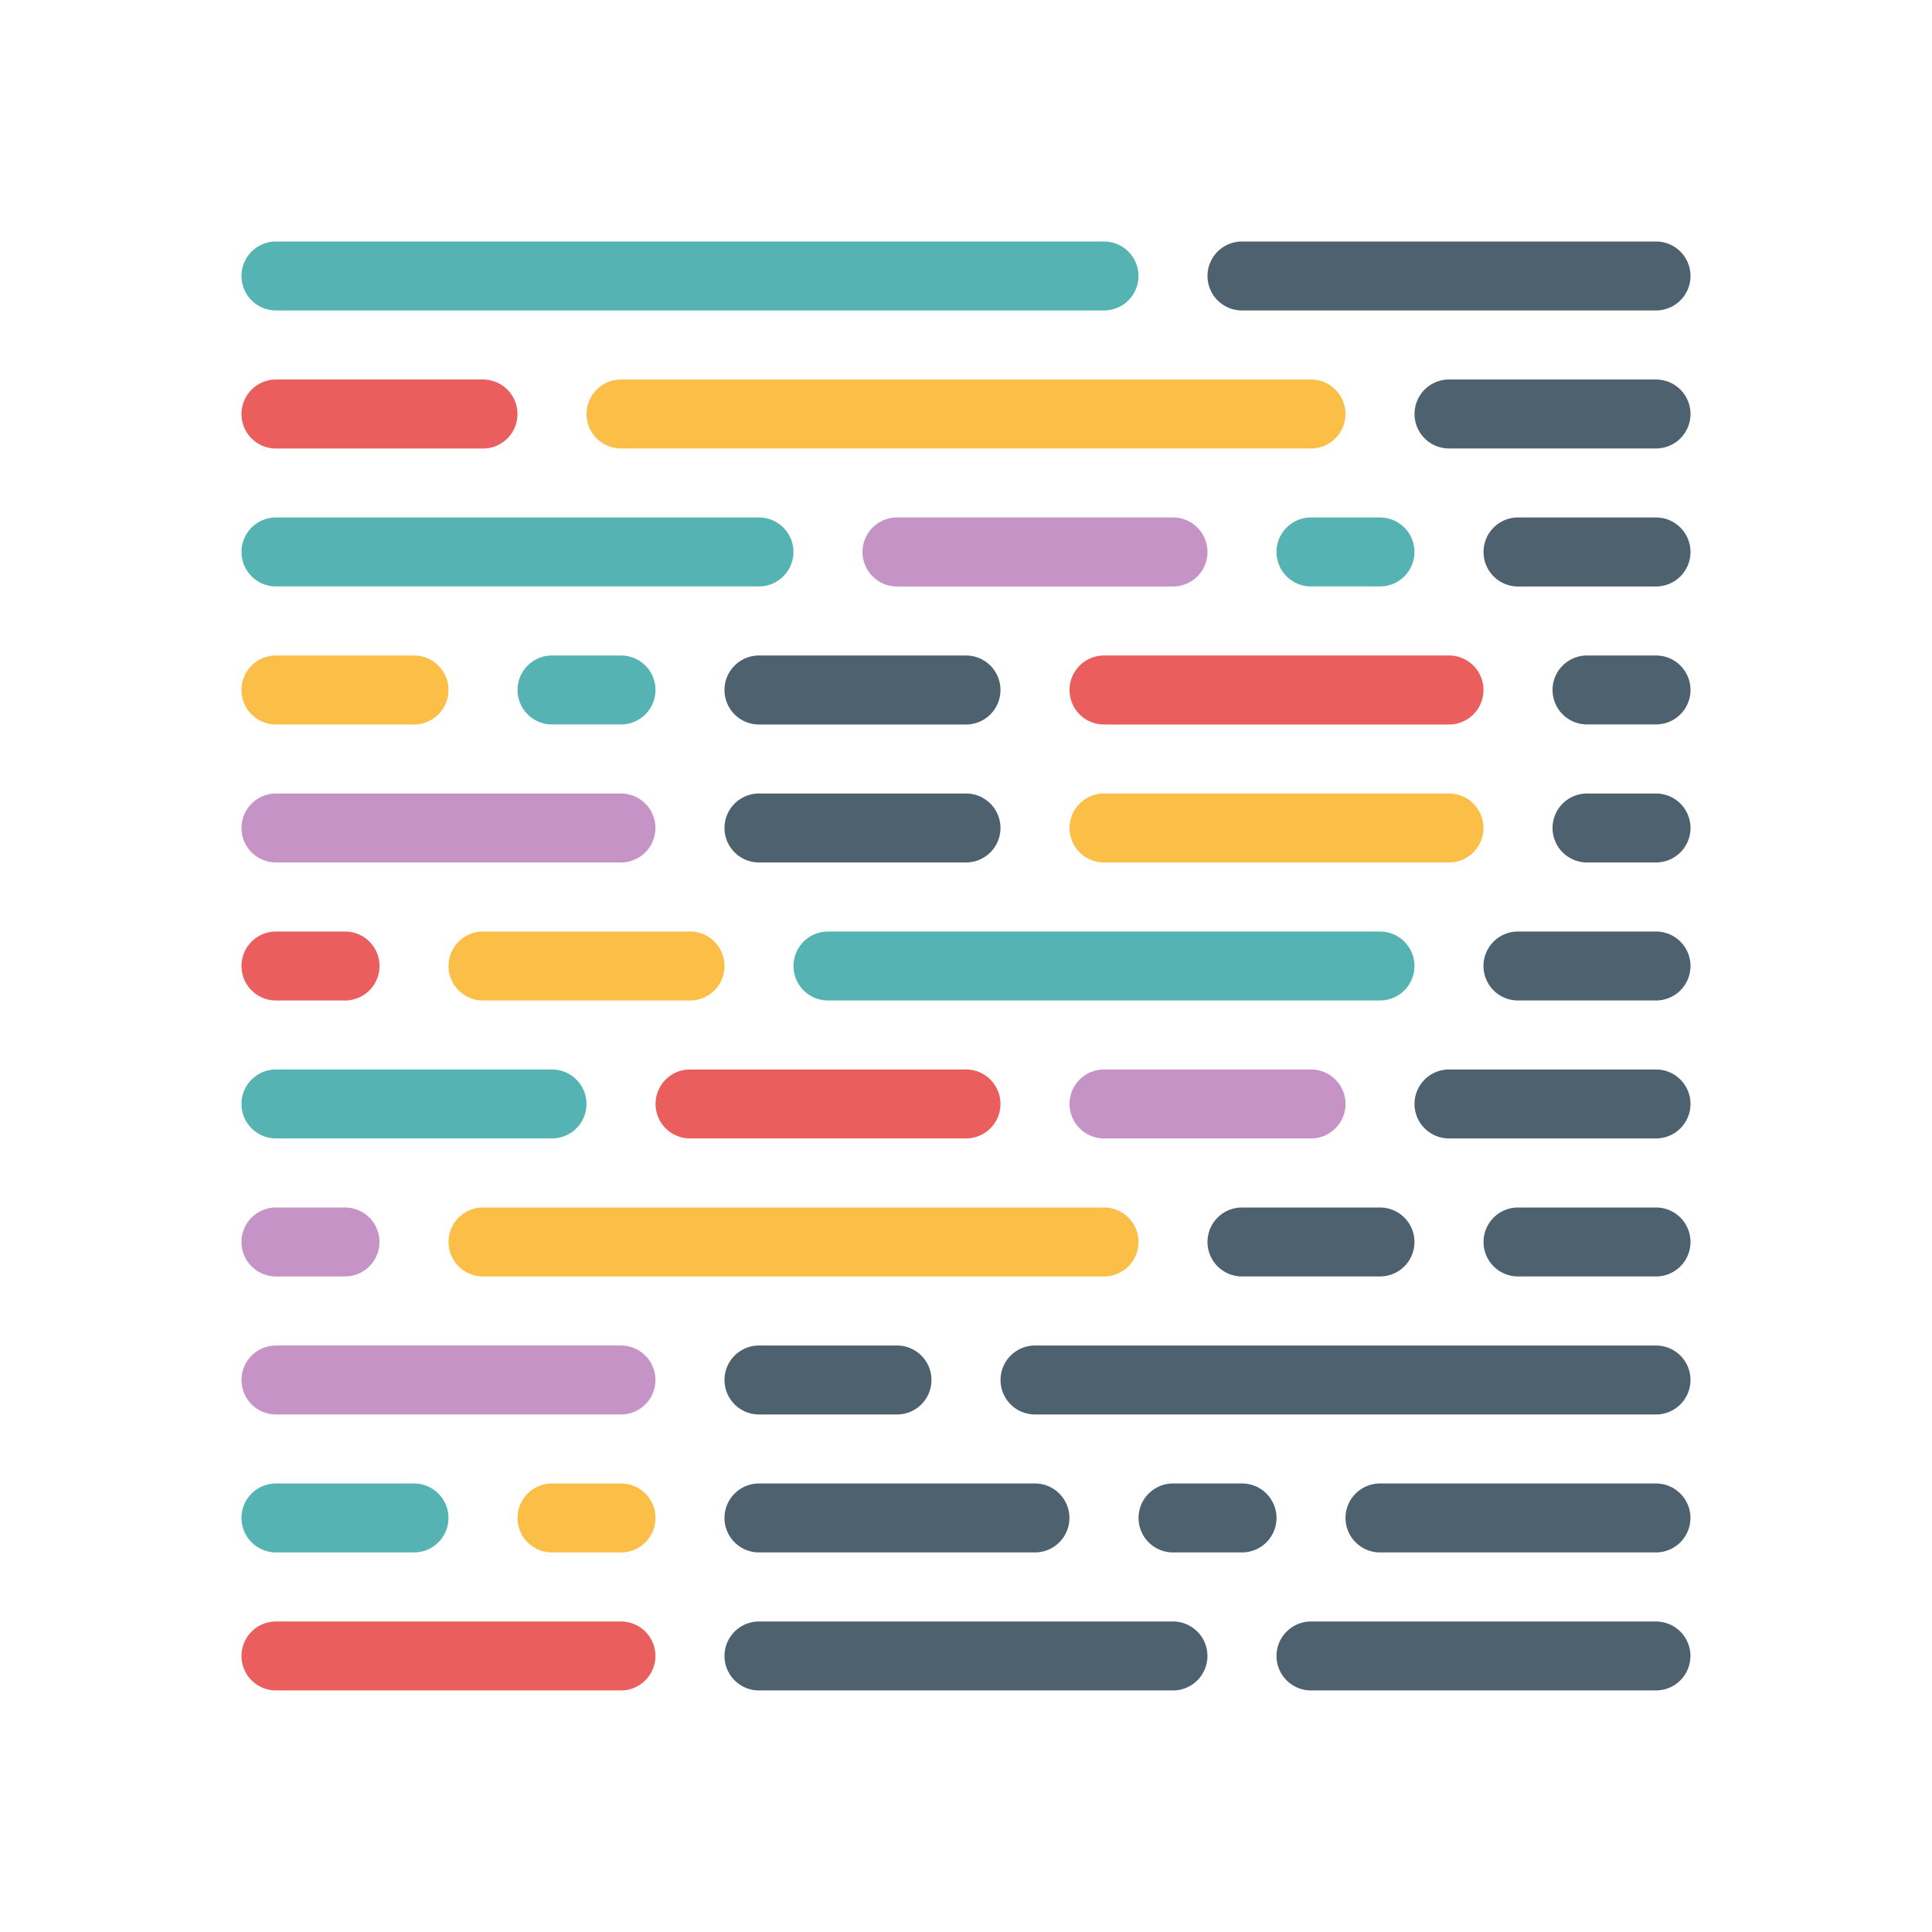 <svg t="1706167220212" class="icon" viewBox="0 0 1024 1024" version="1.1" xmlns="http://www.w3.org/2000/svg" p-id="2539" id="mx_n_1706167220214" width="200" height="200" style="background:#1a2b34;"><path d="M694.848 274.272h36.576a18.272 18.272 0 0 1 18.272 18.272 18.272 18.272 0 0 1-18.272 18.272h-36.576a18.272 18.272 0 0 1-18.272-18.272 18.272 18.272 0 0 1 18.272-18.272z" fill="#56B3B4" p-id="2540"></path><path d="M146.272 859.424h182.848a18.272 18.272 0 0 1 18.272 18.272 18.272 18.272 0 0 1-18.272 18.272H146.272a18.272 18.272 0 0 1-18.272-18.24 18.272 18.272 0 0 1 18.272-18.304z" fill="#EA5E5E" p-id="2541"></path><path d="M585.152 566.848h109.728a18.272 18.272 0 0 1 18.272 18.272 18.272 18.272 0 0 1-18.272 18.272h-109.728a18.272 18.272 0 0 1-18.272-18.272 18.272 18.272 0 0 1 18.272-18.272z" fill="#c693c6" p-id="2542" data-spm-anchor-id="a313x.search_index.0.i21.abfa3a814pqdmG" class=""></path><path d="M365.728 566.848H512a18.272 18.272 0 0 1 18.272 18.272 18.272 18.272 0 0 1-18.272 18.272h-146.272a18.272 18.272 0 0 1-18.272-18.272 18.272 18.272 0 0 1 18.272-18.272z" fill="#EA5E5E" p-id="2543"></path><path d="M146.272 566.848h146.304a18.272 18.272 0 0 1 18.272 18.272 18.272 18.272 0 0 1-18.272 18.272H146.272a18.272 18.272 0 0 1-18.272-18.24 18.272 18.272 0 0 1 18.272-18.304z" fill="#56B3B4" p-id="2544"></path><path d="M146.272 713.152h182.848a18.272 18.272 0 0 1 18.272 18.272 18.272 18.272 0 0 1-18.272 18.272H146.272A18.272 18.272 0 0 1 128 731.424a18.272 18.272 0 0 1 18.272-18.272zM146.272 420.576h182.848a18.272 18.272 0 0 1 18.272 18.272 18.272 18.272 0 0 1-18.272 18.272H146.272A18.272 18.272 0 0 1 128 438.848a18.272 18.272 0 0 1 18.272-18.272z" fill="#c693c6" p-id="2545" data-spm-anchor-id="a313x.search_index.0.i18.abfa3a814pqdmG" class=""></path><path d="M329.152 201.152h365.696a18.272 18.272 0 0 1 18.272 18.272 18.272 18.272 0 0 1-18.272 18.272H329.152a18.272 18.272 0 0 1-18.272-18.272 18.272 18.272 0 0 1 18.272-18.272z" fill="#fbbf47" p-id="2546" data-spm-anchor-id="a313x.search_index.0.i22.abfa3a814pqdmG" class="selected"></path><path d="M146.272 201.152H256a18.272 18.272 0 0 1 18.272 18.272 18.272 18.272 0 0 1-18.272 18.304H146.272A18.272 18.272 0 0 1 128 219.424a18.272 18.272 0 0 1 18.272-18.272z" fill="#EA5E5E" p-id="2547"></path><path d="M292.576 786.272h36.576a18.272 18.272 0 0 1 18.272 18.272 18.272 18.272 0 0 1-18.272 18.272H292.576a18.272 18.272 0 0 1-18.272-18.272 18.272 18.272 0 0 1 18.272-18.272z" fill="#fbbf47" p-id="2548" data-spm-anchor-id="a313x.search_index.0.i27.abfa3a814pqdmG" class="selected"></path><path d="M292.576 347.424h36.576a18.272 18.272 0 0 1 18.272 18.272 18.272 18.272 0 0 1-18.272 18.272H292.576a18.272 18.272 0 0 1-18.272-18.272 18.272 18.272 0 0 1 18.272-18.272zM146.272 786.272h73.152a18.272 18.272 0 0 1 18.272 18.272 18.272 18.272 0 0 1-18.272 18.272H146.272a18.272 18.272 0 0 1-18.272-18.24 18.272 18.272 0 0 1 18.272-18.304z" fill="#56B3B4" p-id="2549"></path><path d="M146.272 347.424h73.152a18.272 18.272 0 0 1 18.272 18.272 18.272 18.272 0 0 1-18.272 18.304H146.272A18.272 18.272 0 0 1 128 365.728a18.272 18.272 0 0 1 18.272-18.304z" fill="#fbbf47" p-id="2550" data-spm-anchor-id="a313x.search_index.0.i23.abfa3a814pqdmG" class="selected"></path><path d="M621.728 786.272h36.576a18.272 18.272 0 0 1 18.272 18.272 18.272 18.272 0 0 1-18.272 18.272h-36.576a18.272 18.272 0 0 1-18.272-18.272 18.272 18.272 0 0 1 18.272-18.272zM402.272 786.272h146.272a18.272 18.272 0 0 1 18.272 18.272 18.272 18.272 0 0 1-18.272 18.272h-146.272a18.272 18.272 0 0 1-18.272-18.24 18.272 18.272 0 0 1 18.272-18.304zM731.424 786.272h146.272a18.272 18.272 0 0 1 18.272 18.272 18.272 18.272 0 0 1-18.272 18.272h-146.272a18.272 18.272 0 0 1-18.272-18.272 18.272 18.272 0 0 1 18.272-18.272z" fill="#4D616E" p-id="2551"></path><path d="M438.848 493.728h292.576a18.272 18.272 0 0 1 18.272 18.272 18.272 18.272 0 0 1-18.272 18.272h-292.576a18.272 18.272 0 0 1-18.272-18.272 18.272 18.272 0 0 1 18.272-18.272z" fill="#56B3B4" p-id="2552"></path><path d="M256 493.728h109.728A18.272 18.272 0 0 1 384 512a18.272 18.272 0 0 1-18.272 18.272H256A18.272 18.272 0 0 1 237.728 512 18.272 18.272 0 0 1 256 493.728z" fill="#fbbf47" p-id="2553" data-spm-anchor-id="a313x.search_index.0.i25.abfa3a814pqdmG" class="selected"></path><path d="M146.272 493.728h36.576a18.272 18.272 0 0 1 18.304 18.272 18.272 18.272 0 0 1-18.272 18.272H146.272A18.272 18.272 0 0 1 128 512a18.272 18.272 0 0 1 18.272-18.272z" fill="#EA5E5E" p-id="2554"></path><path d="M475.424 274.272h146.272a18.272 18.272 0 0 1 18.304 18.304 18.272 18.272 0 0 1-18.272 18.272h-146.304a18.272 18.272 0 0 1-18.272-18.272 18.272 18.272 0 0 1 18.272-18.304z" fill="#c693c6" p-id="2555" data-spm-anchor-id="a313x.search_index.0.i20.abfa3a814pqdmG" class=""></path><path d="M146.272 274.272h256a18.272 18.272 0 0 1 18.272 18.272 18.272 18.272 0 0 1-18.272 18.272h-256A18.272 18.272 0 0 1 128 292.576a18.272 18.272 0 0 1 18.272-18.304z" fill="#56B3B4" p-id="2556"></path><path d="M256 640h329.152a18.272 18.272 0 0 1 18.272 18.272 18.272 18.272 0 0 1-18.272 18.272H256a18.272 18.272 0 0 1-18.272-18.272A18.272 18.272 0 0 1 256 640z" fill="#fbbf47" p-id="2557" data-spm-anchor-id="a313x.search_index.0.i26.abfa3a814pqdmG" class="selected"></path><path d="M146.272 640h36.576a18.272 18.272 0 0 1 18.272 18.272 18.272 18.272 0 0 1-18.272 18.272H146.272A18.272 18.272 0 0 1 128 658.272 18.272 18.272 0 0 1 146.272 640z" fill="#c693c6" p-id="2558" data-spm-anchor-id="a313x.search_index.0.i19.abfa3a814pqdmG" class=""></path><path d="M585.152 347.424H768a18.272 18.272 0 0 1 18.272 18.272A18.272 18.272 0 0 1 768 384h-182.848a18.272 18.272 0 0 1-18.272-18.272 18.272 18.272 0 0 1 18.272-18.304z" fill="#EA5E5E" p-id="2559"></path><path d="M585.152 420.576H768a18.272 18.272 0 0 1 18.272 18.272 18.272 18.272 0 0 1-18.272 18.272h-182.848a18.272 18.272 0 0 1-18.272-18.272 18.272 18.272 0 0 1 18.272-18.272z" fill="#fbbf47" p-id="2560" data-spm-anchor-id="a313x.search_index.0.i24.abfa3a814pqdmG" class="selected"></path><path d="M146.272 128h438.88a18.272 18.272 0 0 1 18.272 18.272 18.272 18.272 0 0 1-18.272 18.272H146.272A18.272 18.272 0 0 1 128 146.272 18.272 18.272 0 0 1 146.272 128z" fill="#56B3B4" p-id="2561"></path><path d="M658.272 128h219.424a18.272 18.272 0 0 1 18.304 18.272 18.272 18.272 0 0 1-18.272 18.272h-219.456A18.272 18.272 0 0 1 640 146.272 18.272 18.272 0 0 1 658.272 128zM658.272 640h73.152a18.272 18.272 0 0 1 18.272 18.272 18.272 18.272 0 0 1-18.272 18.272h-73.152a18.272 18.272 0 0 1-18.272-18.272 18.272 18.272 0 0 1 18.272-18.272zM804.576 640h73.152a18.272 18.272 0 0 1 18.272 18.272 18.272 18.272 0 0 1-18.272 18.272h-73.152a18.272 18.272 0 0 1-18.272-18.272 18.272 18.272 0 0 1 18.272-18.272zM768 566.848h109.728a18.272 18.272 0 0 1 18.272 18.272 18.272 18.272 0 0 1-18.272 18.272H768a18.272 18.272 0 0 1-18.272-18.272 18.272 18.272 0 0 1 18.272-18.272zM768 201.152h109.728a18.272 18.272 0 0 1 18.272 18.272 18.272 18.272 0 0 1-18.272 18.272H768a18.272 18.272 0 0 1-18.272-18.272 18.272 18.272 0 0 1 18.272-18.272zM804.576 493.728h73.152A18.272 18.272 0 0 1 896 512a18.272 18.272 0 0 1-18.272 18.272h-73.152a18.272 18.272 0 0 1-18.304-18.272 18.272 18.272 0 0 1 18.304-18.272zM804.576 274.272h73.152a18.272 18.272 0 0 1 18.272 18.304 18.272 18.272 0 0 1-18.272 18.272h-73.152a18.272 18.272 0 0 1-18.272-18.272 18.272 18.272 0 0 1 18.272-18.304zM841.152 347.424h36.576a18.272 18.272 0 0 1 18.272 18.272 18.272 18.272 0 0 1-18.272 18.272h-36.576a18.272 18.272 0 0 1-18.272-18.272 18.272 18.272 0 0 1 18.272-18.272zM841.152 420.576h36.576a18.272 18.272 0 0 1 18.272 18.272 18.272 18.272 0 0 1-18.272 18.272h-36.576a18.272 18.272 0 0 1-18.272-18.272 18.272 18.272 0 0 1 18.272-18.272zM548.576 713.152h329.152a18.272 18.272 0 0 1 18.272 18.272 18.272 18.272 0 0 1-18.272 18.272H548.576a18.272 18.272 0 0 1-18.272-18.272 18.272 18.272 0 0 1 18.272-18.272zM402.272 713.152h73.152a18.272 18.272 0 0 1 18.272 18.272 18.272 18.272 0 0 1-18.272 18.272h-73.152a18.272 18.272 0 0 1-18.272-18.272 18.272 18.272 0 0 1 18.272-18.272zM694.848 859.424h182.848a18.272 18.272 0 0 1 18.272 18.272 18.272 18.272 0 0 1-18.272 18.272h-182.848a18.272 18.272 0 0 1-18.272-18.272 18.272 18.272 0 0 1 18.272-18.272zM402.272 859.424h219.424a18.272 18.272 0 0 1 18.272 18.272 18.272 18.272 0 0 1-18.272 18.272h-219.424a18.272 18.272 0 0 1-18.272-18.24 18.272 18.272 0 0 1 18.272-18.304zM402.272 347.424H512a18.272 18.272 0 0 1 18.272 18.272A18.272 18.272 0 0 1 512 384h-109.728a18.272 18.272 0 0 1-18.272-18.272 18.272 18.272 0 0 1 18.272-18.304zM402.272 420.576H512a18.272 18.272 0 0 1 18.272 18.272 18.272 18.272 0 0 1-18.272 18.272h-109.728a18.272 18.272 0 0 1-18.272-18.272 18.272 18.272 0 0 1 18.272-18.272z" fill="#4D616E" p-id="2562"></path></svg>
